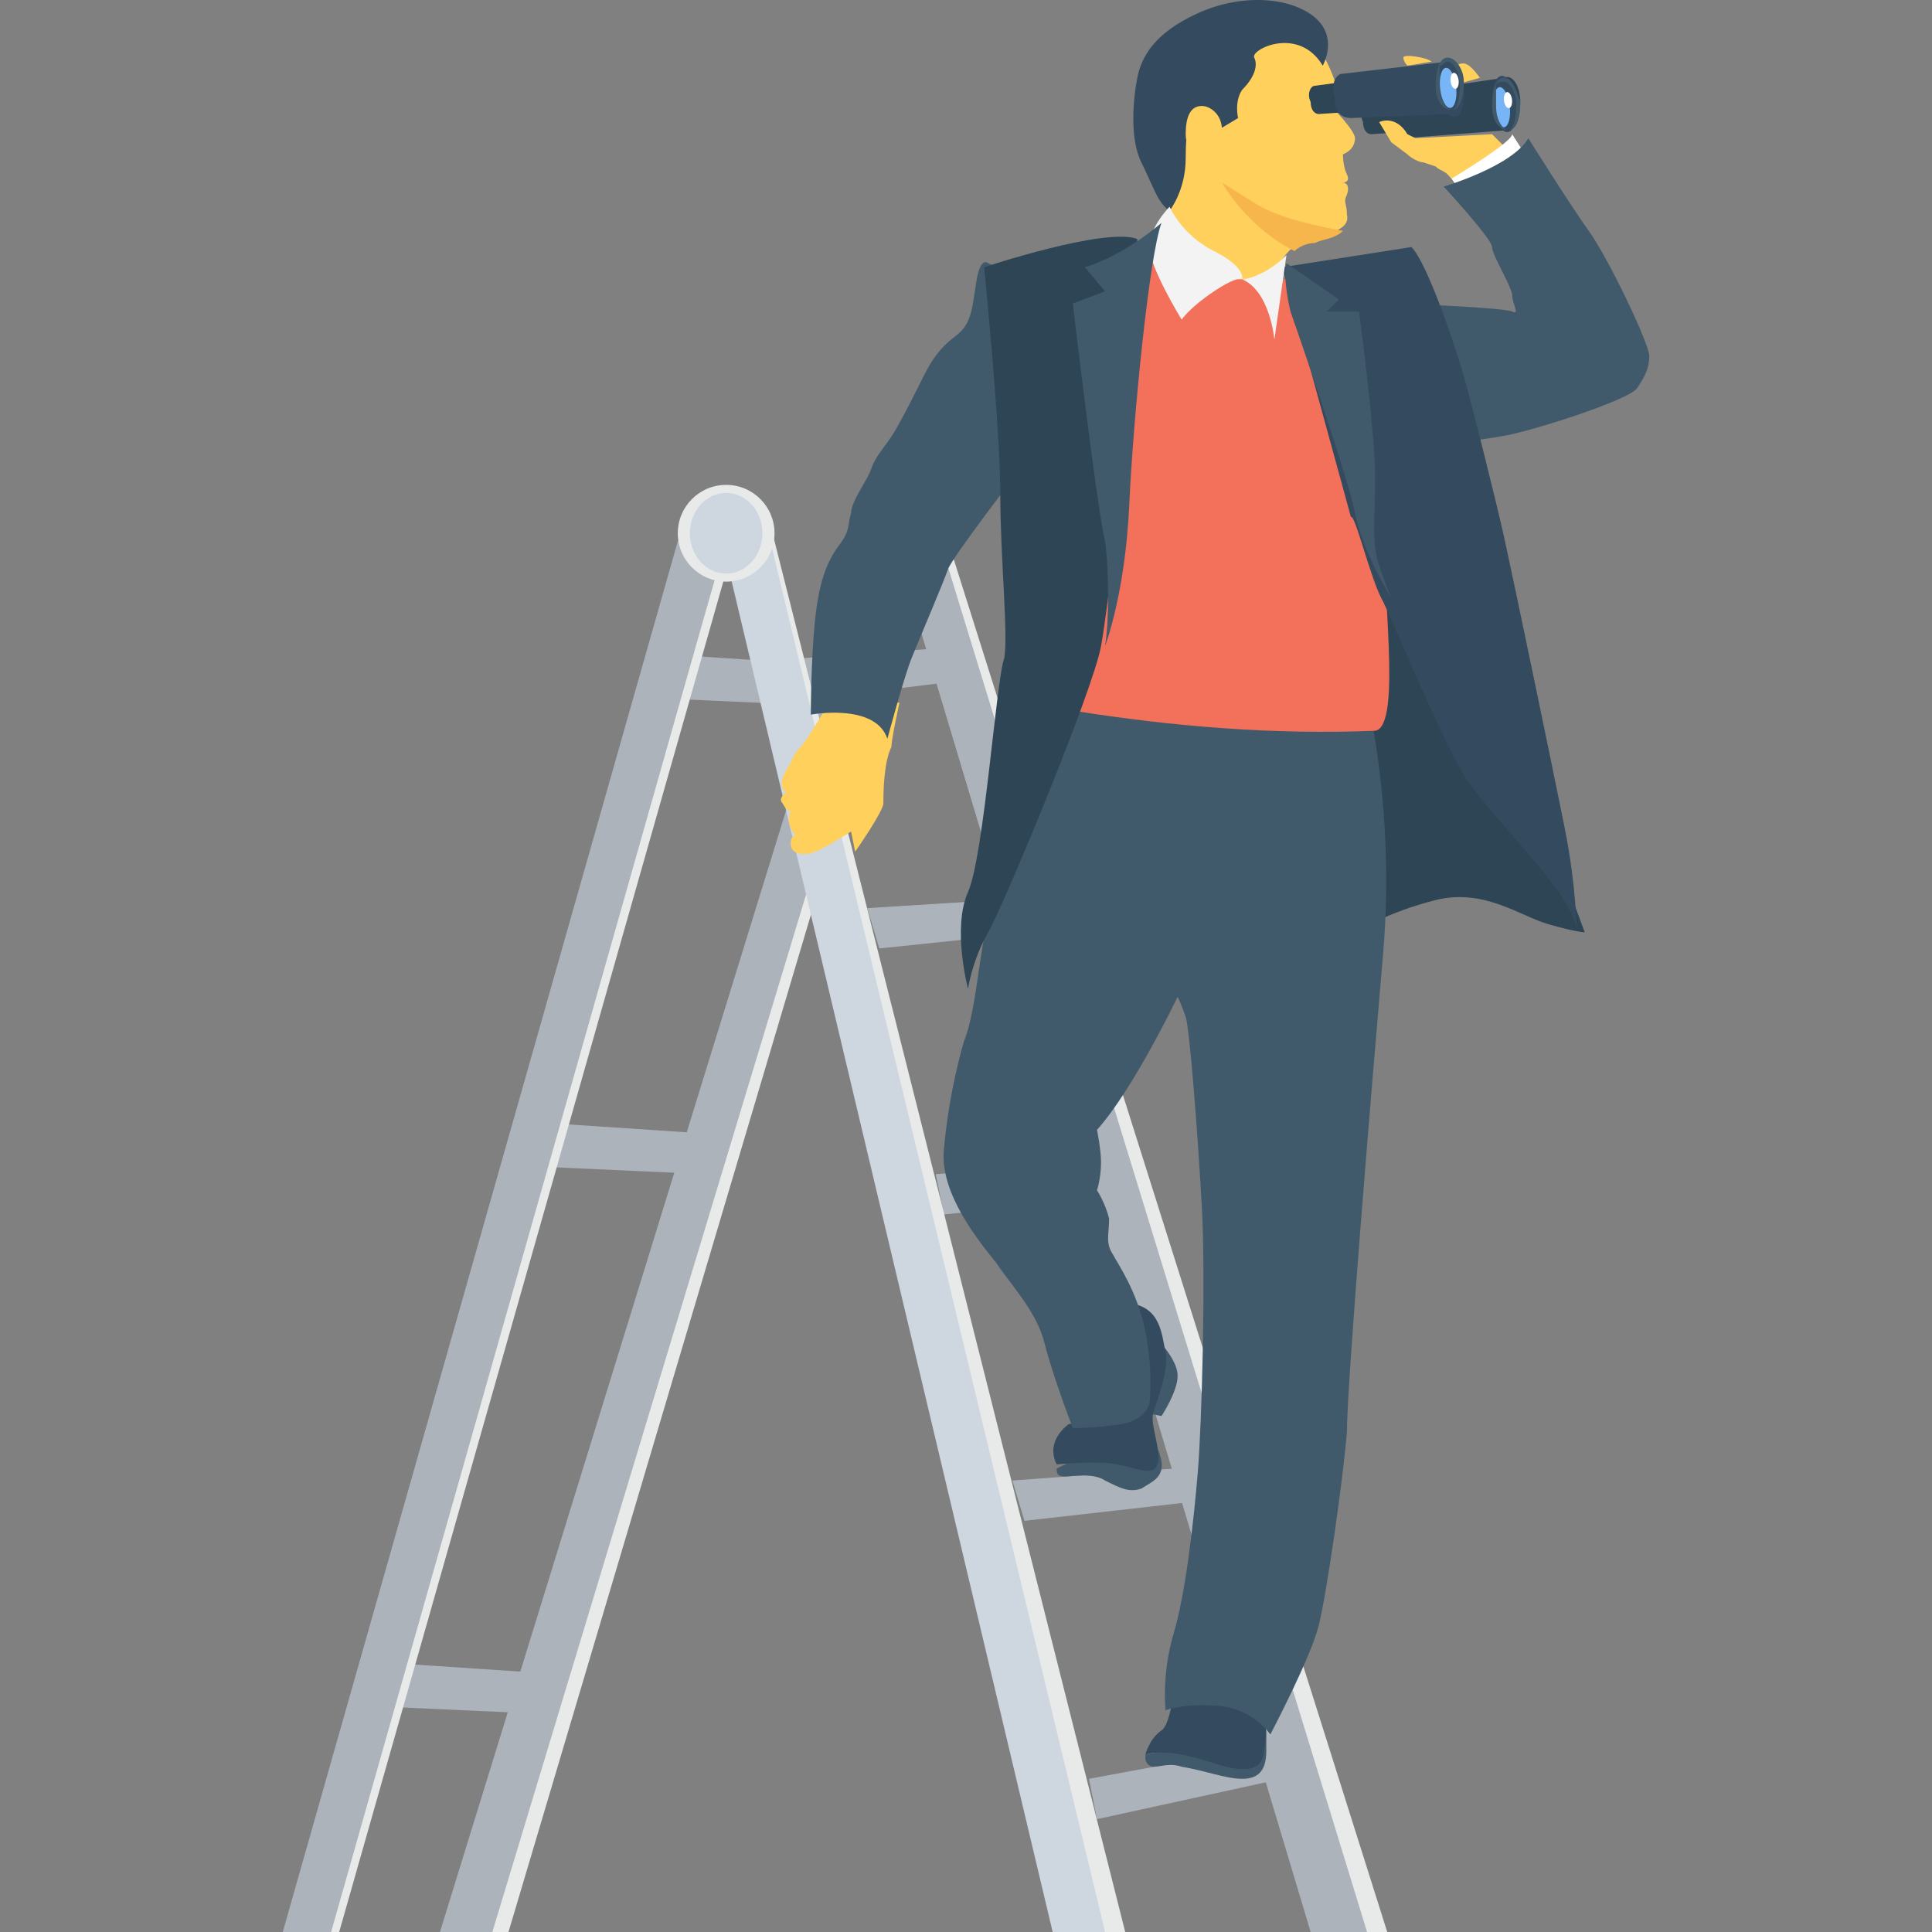 <?xml version="1.0" encoding="iso-8859-1"?>
<!-- Generator: Adobe Illustrator 19.0.0, SVG Export Plug-In . SVG Version: 6.00 Build 0)  -->
<svg version="1.1" id="Capa_1" xmlns="http://www.w3.org/2000/svg" xmlns:xlink="http://www.w3.org/1999/xlink" x="0px" y="0px"
	 viewBox="0 0 511.24 511.24" style="enable-background:new 0 0 511.24 511.24;" xml:space="preserve">
<rect x="0" y="0" width="511.24" height="511.24" fill="#808080" stroke="none"/>
<g>
	<path style="fill:#ADB3BA;" d="M132.42,511.24c40.533-133.333,107.733-358.4,107.733-360.533c-1.067-4.267-5.333-7.467-5.333-7.467
		l-7.467,8.533L116.42,511.24H132.42z"/>
	<path style="fill:#ADB3BA;" d="M225.22,178.44c0-1.067,0-1.067-1.067-2.133l0,0l-48-3.2v7.467v4.267l46.933,2.133
		C224.153,182.706,225.22,180.573,225.22,178.44z"/>
	<path style="fill:#ADB3BA;" d="M188.953,302.173c0-1.067,0-1.067-1.067-2.133l0,0l-48-3.2v7.467v4.267l46.933,2.133
		C187.887,306.44,187.887,304.306,188.953,302.173z"/>
	<path style="fill:#ADB3BA;" d="M148.42,445.106c0-1.067,0-1.067-1.067-2.133l0,0l-48-3.2v7.467v4.267l46.933,2.133
		C147.353,449.373,148.42,447.24,148.42,445.106z"/>
</g>
<path style="fill:#E8EAE9;" d="M238.02,154.973L130.287,511.24h4.267l105.6-355.2c1.067-4.267-1.067-9.6-5.333-11.733h-1.067
	C238.02,146.44,239.087,150.706,238.02,154.973z"/>
<g>
	<path style="fill:#ADB3BA;" d="M363.887,511.24c-19.2-60.8-113.067-365.867-115.2-368c-3.2-3.2-8.533-3.2-8.533-3.2l-1.067,11.733
		L346.82,511.24H363.887z"/>
	<polygon style="fill:#ADB3BA;" points="290.287,481.373 348.953,468.573 345.753,460.04 288.153,470.706 	"/>
	<polygon style="fill:#ADB3BA;" points="271.087,402.44 327.62,396.04 325.487,387.506 267.887,391.773 	"/>
	<polygon style="fill:#ADB3BA;" points="300.953,316.04 249.753,321.373 247.62,310.706 298.82,306.44 	"/>
	<polygon style="fill:#ADB3BA;" points="283.887,245.64 232.687,250.973 229.487,240.306 280.687,237.106 	"/>
	<polygon style="fill:#ADB3BA;" points="259.353,179.506 215.62,184.84 212.42,174.173 256.153,170.973 	"/>
</g>
<path style="fill:#E8EAE9;" d="M249.753,146.44l112,364.8h5.333l-115.2-364.8c-1.067-4.267-6.4-7.467-10.667-6.4h-1.067
	C244.42,140.04,247.62,142.173,249.753,146.44z"/>
<path style="fill:#ADB3BA;" d="M88.687,511.24c35.2-123.733,103.467-368,103.467-369.067c-1.067-4.267-5.333-7.467-5.333-7.467
	l-7.467,8.533l-104.533,368H88.687z"/>
<path style="fill:#E8EAE9;" d="M191.087,146.44L87.62,511.24h2.133L193.22,147.506c1.067-4.267-1.067-9.6-5.333-11.733h-1.067
	C190.02,137.906,192.153,142.173,191.087,146.44z"/>
<path style="fill:#CED6E0;" d="M294.553,511.24c-13.867-57.6-90.667-373.333-92.8-376.533c-2.133-3.2-8.533-3.2-8.533-3.2
	l-2.133,11.733l87.467,368H294.553z"/>
<path style="fill:#E8EAE9;" d="M202.82,138.973l89.6,372.267h5.333l-93.867-372.267c-1.067-4.267-5.333-7.467-10.667-7.467h-1.067
	C197.487,131.506,201.753,134.706,202.82,138.973z"/>
<path style="fill:#FFD15C;" d="M233.753,212.573c0,2.133-7.467,12.8-7.467,12.8l-1.067-5.333c0,0-8.533,5.333-9.6,5.333
	c-2.133,1.067-6.4,1.067-6.4-2.133c0-2.133,1.067-2.133,2.133-2.133c-1.067,0-1.067,0-2.133-2.133c-1.067-2.133,0-4.267,0-4.267
	s-1.067,0-2.133-2.133c-1.067-1.067,0-2.133,1.067-3.2c0,0-1.067,0-1.067-1.067c-1.067-2.133,2.133-6.4,2.133-6.4
	c1.067-3.2,2.133-3.2,4.267-6.4c2.133-3.2,5.333-8.533,5.333-8.533l19.2-1.067c0,0-2.133,9.6-2.133,11.733
	C233.753,201.906,233.753,210.44,233.753,212.573z"/>
<g>
	<path style="fill:#415A6B;" d="M306.287,354.44c0,0,5.333,5.333,5.333,9.6c0,4.267-4.267,10.667-4.267,10.667l-5.333-1.067
		L306.287,354.44z"/>
	<path style="fill:#415A6B;" d="M279.62,388.573c0,1.067,0,2.133,2.133,2.133s7.467-1.067,10.667,1.067
		c4.267,2.133,6.4,3.2,9.6,2.133c3.2-2.133,7.467-3.2,4.267-10.667s-2.133-6.4-2.133-6.4L279.62,388.573
		C280.687,387.506,279.62,388.573,279.62,388.573z"/>
</g>
<path style="fill:#344A5E;" d="M298.82,344.84c0,0,4.267,20.267,3.2,25.6c-1.067,5.333-19.2,6.4-19.2,6.4s-6.4,4.267-3.2,10.667
	c0,0,10.667-1.067,16,0c5.333,1.067,9.6,3.2,10.667,0c1.067-4.267-2.133-10.667-1.067-13.867c1.067-3.2,4.267-11.733,3.2-16
	C307.353,353.373,307.353,345.906,298.82,344.84z"/>
<path style="fill:#415A6B;" d="M303.087,464.306v1.067c0,1.067,1.067,2.133,2.133,2.133c2.133,0,4.267-1.067,7.467,0
	c6.4,1.067,11.733,3.2,16,3.2s6.4-2.133,6.4-7.467s0-5.333,0-5.333L303.087,464.306z"/>
<path style="fill:#344A5E;" d="M335.087,454.706c0,0,0,7.467-1.067,10.667c-1.067,3.2-5.333,3.2-9.6,2.133s-14.933-5.333-21.333-3.2
	c0,0,1.067-4.267,4.267-6.4s4.267-19.2,4.267-19.2L335.087,454.706z"/>
<path style="fill:#415A6B;" d="M272.153,74.973l-10.667-5.333c0,0-2.133-2.133-3.2,5.333c-1.067,6.4-1.067,10.667-5.333,13.867
	c-4.267,3.2-6.4,6.4-8.533,10.667c-2.133,4.267-6.4,12.8-8.533,16c-2.133,3.2-4.267,5.333-5.333,8.533
	c-1.067,3.2-5.333,8.533-5.333,11.733c-1.067,3.2,0,4.267-3.2,8.533c-3.2,4.267-5.333,9.6-6.4,20.267
	c-1.067,10.667-1.067,24.533-1.067,24.533s17.067-3.2,20.267,6.4c0,0,4.267-16,6.4-21.333c2.133-5.333,8.533-20.267,9.6-23.467
	c1.067-3.2,19.2-26.667,19.2-26.667L272.153,74.973z"/>
<path style="fill:#2E4556;" d="M358.553,246.706c0,0,8.533-5.333,21.333-8.533c12.8-3.2,22.4,4.267,29.867,6.4
	c7.467,2.133,9.6,2.133,9.6,2.133l-17.067-45.867l-29.867-53.333l-41.6,24.533L358.553,246.706z"/>
<path style="fill:#415A6B;" d="M361.753,184.84c0,0,7.467,29.867,4.267,67.2s-9.6,114.133-9.6,126.933
	c-1.067,12.8-5.333,42.667-7.467,51.2c-2.133,8.533-12.8,28.8-12.8,28.8s-4.267-6.4-12.8-7.467
	c-9.6-1.067-14.933,1.067-14.933,1.067s-1.067-9.6,2.133-20.267c3.2-10.667,5.333-29.867,6.4-42.667
	c1.067-12.8,2.133-51.2,1.067-70.4c-1.067-19.2-3.2-46.933-4.267-50.133c-1.067-3.2-2.133-5.333-2.133-5.333
	s-11.733,24.533-21.333,35.2c0,0,1.067,5.333,1.067,8.533c0,4.267-1.067,7.467-1.067,7.467s2.133,3.2,3.2,7.467
	c0,4.267-1.067,6.4,1.067,9.6c1.067,2.133,6.4,9.6,8.533,20.267c2.133,10.667,1.067,19.2,1.067,19.2s-1.067,4.267-7.467,5.333
	c-6.4,1.067-12.8,1.067-12.8,1.067s-5.333-13.867-7.467-22.4s-8.533-14.933-12.8-21.333c-4.267-5.333-14.933-18.133-13.867-29.867
	c1.067-11.733,3.2-21.333,5.333-28.8c3.2-7.467,4.267-25.6,6.4-32c2.133-7.467,17.067-50.133,17.067-50.133l-2.133-12.8
	L361.753,184.84L361.753,184.84z"/>
<path style="fill:#FFD15C;" d="M358.553,36.573c0-2.133-6.4-8.533-6.4-8.533l2.133-2.133c-1.067-8.533-9.6-20.267-9.6-20.267
	c-39.467-2.133-35.2,44.8-35.2,49.067c0,4.267-3.2,18.133-3.2,18.133l32,16c0-3.2,0-5.333,0-8.533c0-1.067,0-1.067,0-2.133
	c0-4.267,0-8.533,1.067-9.6c2.133-3.2,4.267-4.267,7.467-5.333c3.2-1.067,10.667-2.133,9.6-6.4c0-3.2-1.067-3.2,0-5.333
	c1.067-3.2-1.067-3.2-1.067-3.2s2.133,0,1.067-2.133c-1.067-2.133-1.067-5.333-1.067-5.333S358.553,39.773,358.553,36.573z"/>
<path style="fill:#F3705A;" d="M315.887,69.64l11.733,4.267h1.067h19.2c0,0,28.8,97.067,30.933,102.4
	c0,1.067-10.667-33.067-11.733-30.933c-2.133,6.4,4.267,46.933-3.2,48c-26.667,1.067-53.333-1.067-80-5.333L298.82,68.573
	L315.887,69.64z"/>
<path style="fill:#2E4556;" d="M296.687,127.24c0,0-3.2,32-5.333,43.733s-25.6,68.267-29.867,75.733s-5.333,14.933-5.333,14.933
	s-4.267-16,0-25.6c4.267-9.6,7.467-56.533,9.6-61.867c1.067-6.4-1.067-26.667-1.067-43.733s-4.267-59.733-4.267-59.733
	s32-10.667,40.533-7.467L296.687,127.24z"/>
<path style="fill:#FFD15C;" d="M384.153,22.706c0,0,0-4.267,1.067-5.333c2.133-1.067,3.2-1.067,6.4,3.2L384.153,22.706z"/>
<g>
	<path style="fill:#2E4556;" d="M361.753,28.04c-1.067,0-2.133,2.133-1.067,4.267c0,2.133,1.067,3.2,2.133,3.2l16-1.067
		c1.067,0,2.133-2.133,2.133-4.267s-1.067-4.267-3.2-4.267L361.753,28.04z"/>
	<path style="fill:#2E4556;" d="M369.22,24.84c-2.133,0-3.2,3.2-2.133,6.4c0,4.267,2.133,5.333,4.267,5.333l27.733-2.133
		c2.133,0,3.2-3.2,3.2-7.467s-2.133-7.467-4.267-6.4L369.22,24.84z"/>
</g>
<ellipse transform="matrix(0.994 -0.113 0.113 0.994 -0.533 45.31)" style="fill:#344A5E;" cx="397.981" cy="27.344" rx="3.2" ry="7.466"/>
<ellipse transform="matrix(0.994 -0.113 0.113 0.994 -0.635 45.229)" style="fill:#77B5F7;" cx="397.224" cy="28.197" rx="2.133" ry="5.333"/>
<ellipse transform="matrix(0.994 -0.113 0.113 0.994 -0.412 45.404)" style="fill:#FFFFFF;" cx="398.874" cy="26.32" rx="1.067" ry="2.133"/>
<path style="fill:#415A6B;" d="M398.02,21.64L398.02,21.64c1.067,0,3.2,2.133,3.2,6.4s-1.067,6.4-2.133,6.4l0,0
	c-1.067,0-3.2-2.133-3.2-6.4c0-2.133,0-3.2,0-5.333C395.887,21.64,396.953,21.64,398.02,21.64L398.02,21.64 M398.02,20.573
	L398.02,20.573c-2.133,0-3.2,3.2-3.2,7.467s2.133,6.4,4.267,6.4l0,0c2.133,0,3.2-3.2,3.2-7.467
	C401.22,23.773,400.153,20.573,398.02,20.573L398.02,20.573z"/>
<path style="fill:#2E4556;" d="M347.887,22.706c-1.067,0-2.133,2.133-1.067,4.267c0,2.133,1.067,3.2,2.133,3.2l16-1.067
	c1.067,0,2.133-2.133,2.133-4.267s-1.067-4.267-3.2-4.267L347.887,22.706z"/>
<g>
	<path style="fill:#344A5E;" d="M355.353,19.506c-2.133,0-3.2,3.2-2.133,6.4c0,4.267,2.133,5.333,4.267,5.333l26.667-1.067
		c2.133,0,3.2-3.2,3.2-7.467s-2.133-7.467-4.267-6.4L355.353,19.506z"/>

		<ellipse transform="matrix(0.994 -0.113 0.113 0.994 -0.165 43.699)" style="fill:#344A5E;" cx="384.011" cy="23.298" rx="3.2" ry="7.466"/>
</g>
<ellipse transform="matrix(0.994 -0.113 0.113 0.994 -0.148 43.587)" style="fill:#77B5F7;" cx="383.037" cy="23.092" rx="2.133" ry="5.333"/>
<ellipse transform="matrix(0.994 -0.113 0.113 0.994 0.076 43.77)" style="fill:#FFFFFF;" cx="384.751" cy="21.215" rx="1.067" ry="2.133"/>
<path style="fill:#415A6B;" d="M383.087,16.306L383.087,16.306c1.067,0,3.2,2.133,3.2,6.4s-1.067,6.4-2.133,6.4l0,0
	c-1.067,0-3.2-2.133-3.2-6.4c0-2.133,0-3.2,0-5.333C382.02,17.373,382.02,16.306,383.087,16.306L383.087,16.306 M383.087,15.24
	L383.087,15.24c-2.133,0-3.2,3.2-3.2,7.467s2.133,6.4,4.267,6.4l0,0c2.133,0,3.2-3.2,3.2-7.467
	C387.353,18.44,385.22,15.24,383.087,15.24L383.087,15.24z"/>
<g>
	<path style="fill:#FFD15C;" d="M368.153,37.64l-3.2-5.333c0,0,4.267-2.133,7.467,3.2l2.133,1.067l20.267-1.067l16,16
		l-13.867,10.667l-13.867-16c-1.067-1.067-2.133-1.067-3.2-2.133l-3.2-1.067c-1.067,0-3.2-1.067-4.267-2.133L368.153,37.64z"/>
	<path style="fill:#FFD15C;" d="M372.42,17.373c0,0-1.067-1.067-1.067-2.133s6.4,0,7.467,1.067L372.42,17.373z"/>
</g>
<path style="fill:#344A5E;" d="M309.487,55.773c0,0,4.267-5.333,4.267-13.867s1.067-11.733,4.267-11.733
	c3.2,0,4.267,4.267,4.267,4.267l5.333-3.2c0,0-1.067-4.267,1.067-7.467c3.2-3.2,4.267-6.4,3.2-8.533s11.733-8.533,18.133,2.133
	c0,0,4.267-7.467-2.133-12.8c-6.4-5.333-19.2-6.4-30.933-1.067s-14.933,11.733-16,17.067s-2.133,16,1.067,22.4
	C305.22,49.373,306.287,53.64,309.487,55.773z"/>
<path style="fill:#FFD15C;" d="M319.087,41.906c-2.133,0-5.333-2.133-5.333-6.4s1.067-7.467,4.267-7.467
	c2.133,0,5.333,2.133,5.333,6.4S322.287,41.906,319.087,41.906z"/>
<path style="fill:#F7B64C;" d="M331.887,53.64c-8.533-5.333-8.533-5.333-8.533-5.333s6.4,11.733,19.2,18.133
	c1.067-1.067,3.2-2.133,5.333-2.133c2.133-1.067,5.333-1.067,7.467-3.2C350.02,60.04,338.287,57.906,331.887,53.64z"/>
<path style="fill:#FFFFFF;" d="M384.153,47.24c0,0,16-9.6,16-11.733l7.467,11.733l-18.133,8.533L384.153,47.24z"/>
<path style="fill:#415A6B;" d="M382.02,49.373c0,0,18.133-5.333,22.4-12.8c0,0,10.667,17.067,16,24.533
	c5.333,7.467,16,29.867,16,33.067c0,3.2-1.067,5.333-3.2,8.533s-28.8,11.733-36.267,12.8c-6.4,1.067-7.467,1.067-7.467,1.067
	l-19.2-36.267c0,0,27.733,1.067,29.867,2.133s0-2.133,0-4.267c0-2.133-5.333-10.667-5.333-12.8S382.02,49.373,382.02,49.373z"/>
<path style="fill:#344A5E;" d="M366.02,159.24C366.02,159.24,367.087,159.24,366.02,159.24c2.133,4.267,14.933,35.2,21.333,45.867
	c7.467,11.733,29.867,32,29.867,41.6c0,0,0-11.733-3.2-27.733c-3.2-16-13.867-67.2-16-76.8c-2.133-9.6-8.533-35.2-10.667-42.667
	c-2.133-7.467-9.6-29.867-13.867-34.133l-34.133,5.333l18.133,66.133C358.553,135.773,362.82,153.906,366.02,159.24z"/>
<g>
	<path style="fill:#F3F3F3;" d="M340.42,67.506l-3.2,22.4c0,0-1.067-12.8-8.533-16C329.753,73.906,335.087,72.84,340.42,67.506z"/>
	<path style="fill:#F3F3F3;" d="M328.687,73.906c0,0-1.067-1.067-7.467,3.2c-6.4,4.267-8.533,7.467-8.533,7.467
		s-8.533-13.867-8.533-19.2s5.333-10.667,5.333-10.667s3.2,7.467,11.733,11.733C329.753,70.706,328.687,73.906,328.687,73.906z"/>
</g>
<g>
	<path style="fill:#415A6B;" d="M307.353,58.973c0,0-9.6,8.533-20.267,11.733l5.333,6.4l-8.533,3.2c0,0,6.4,54.4,8.533,62.933
		c1.067,7.467,1.067,21.333,0,27.733c0,0,5.333-13.867,6.4-37.333S304.153,67.506,307.353,58.973z"/>
	<path style="fill:#415A6B;" d="M340.42,69.64l13.867,9.6l-3.2,3.2h8.533c0,0,4.267,32,4.267,43.733s-1.067,17.067,1.067,23.467
		s3.2,8.533,3.2,8.533s-7.467-11.733-9.6-22.4c-2.133-10.667-17.067-53.333-17.067-53.333S339.353,73.906,340.42,69.64z"/>
</g>
<ellipse style="fill:#E8EAE9;" cx="192.153" cy="141.106" rx="12.8" ry="12.8"/>
<ellipse style="fill:#CED6E0;" cx="192.153" cy="141.106" rx="9.6" ry="10.667"/>
<g>
</g>
<g>
</g>
<g>
</g>
<g>
</g>
<g>
</g>
<g>
</g>
<g>
</g>
<g>
</g>
<g>
</g>
<g>
</g>
<g>
</g>
<g>
</g>
<g>
</g>
<g>
</g>
<g>
</g>
</svg>
